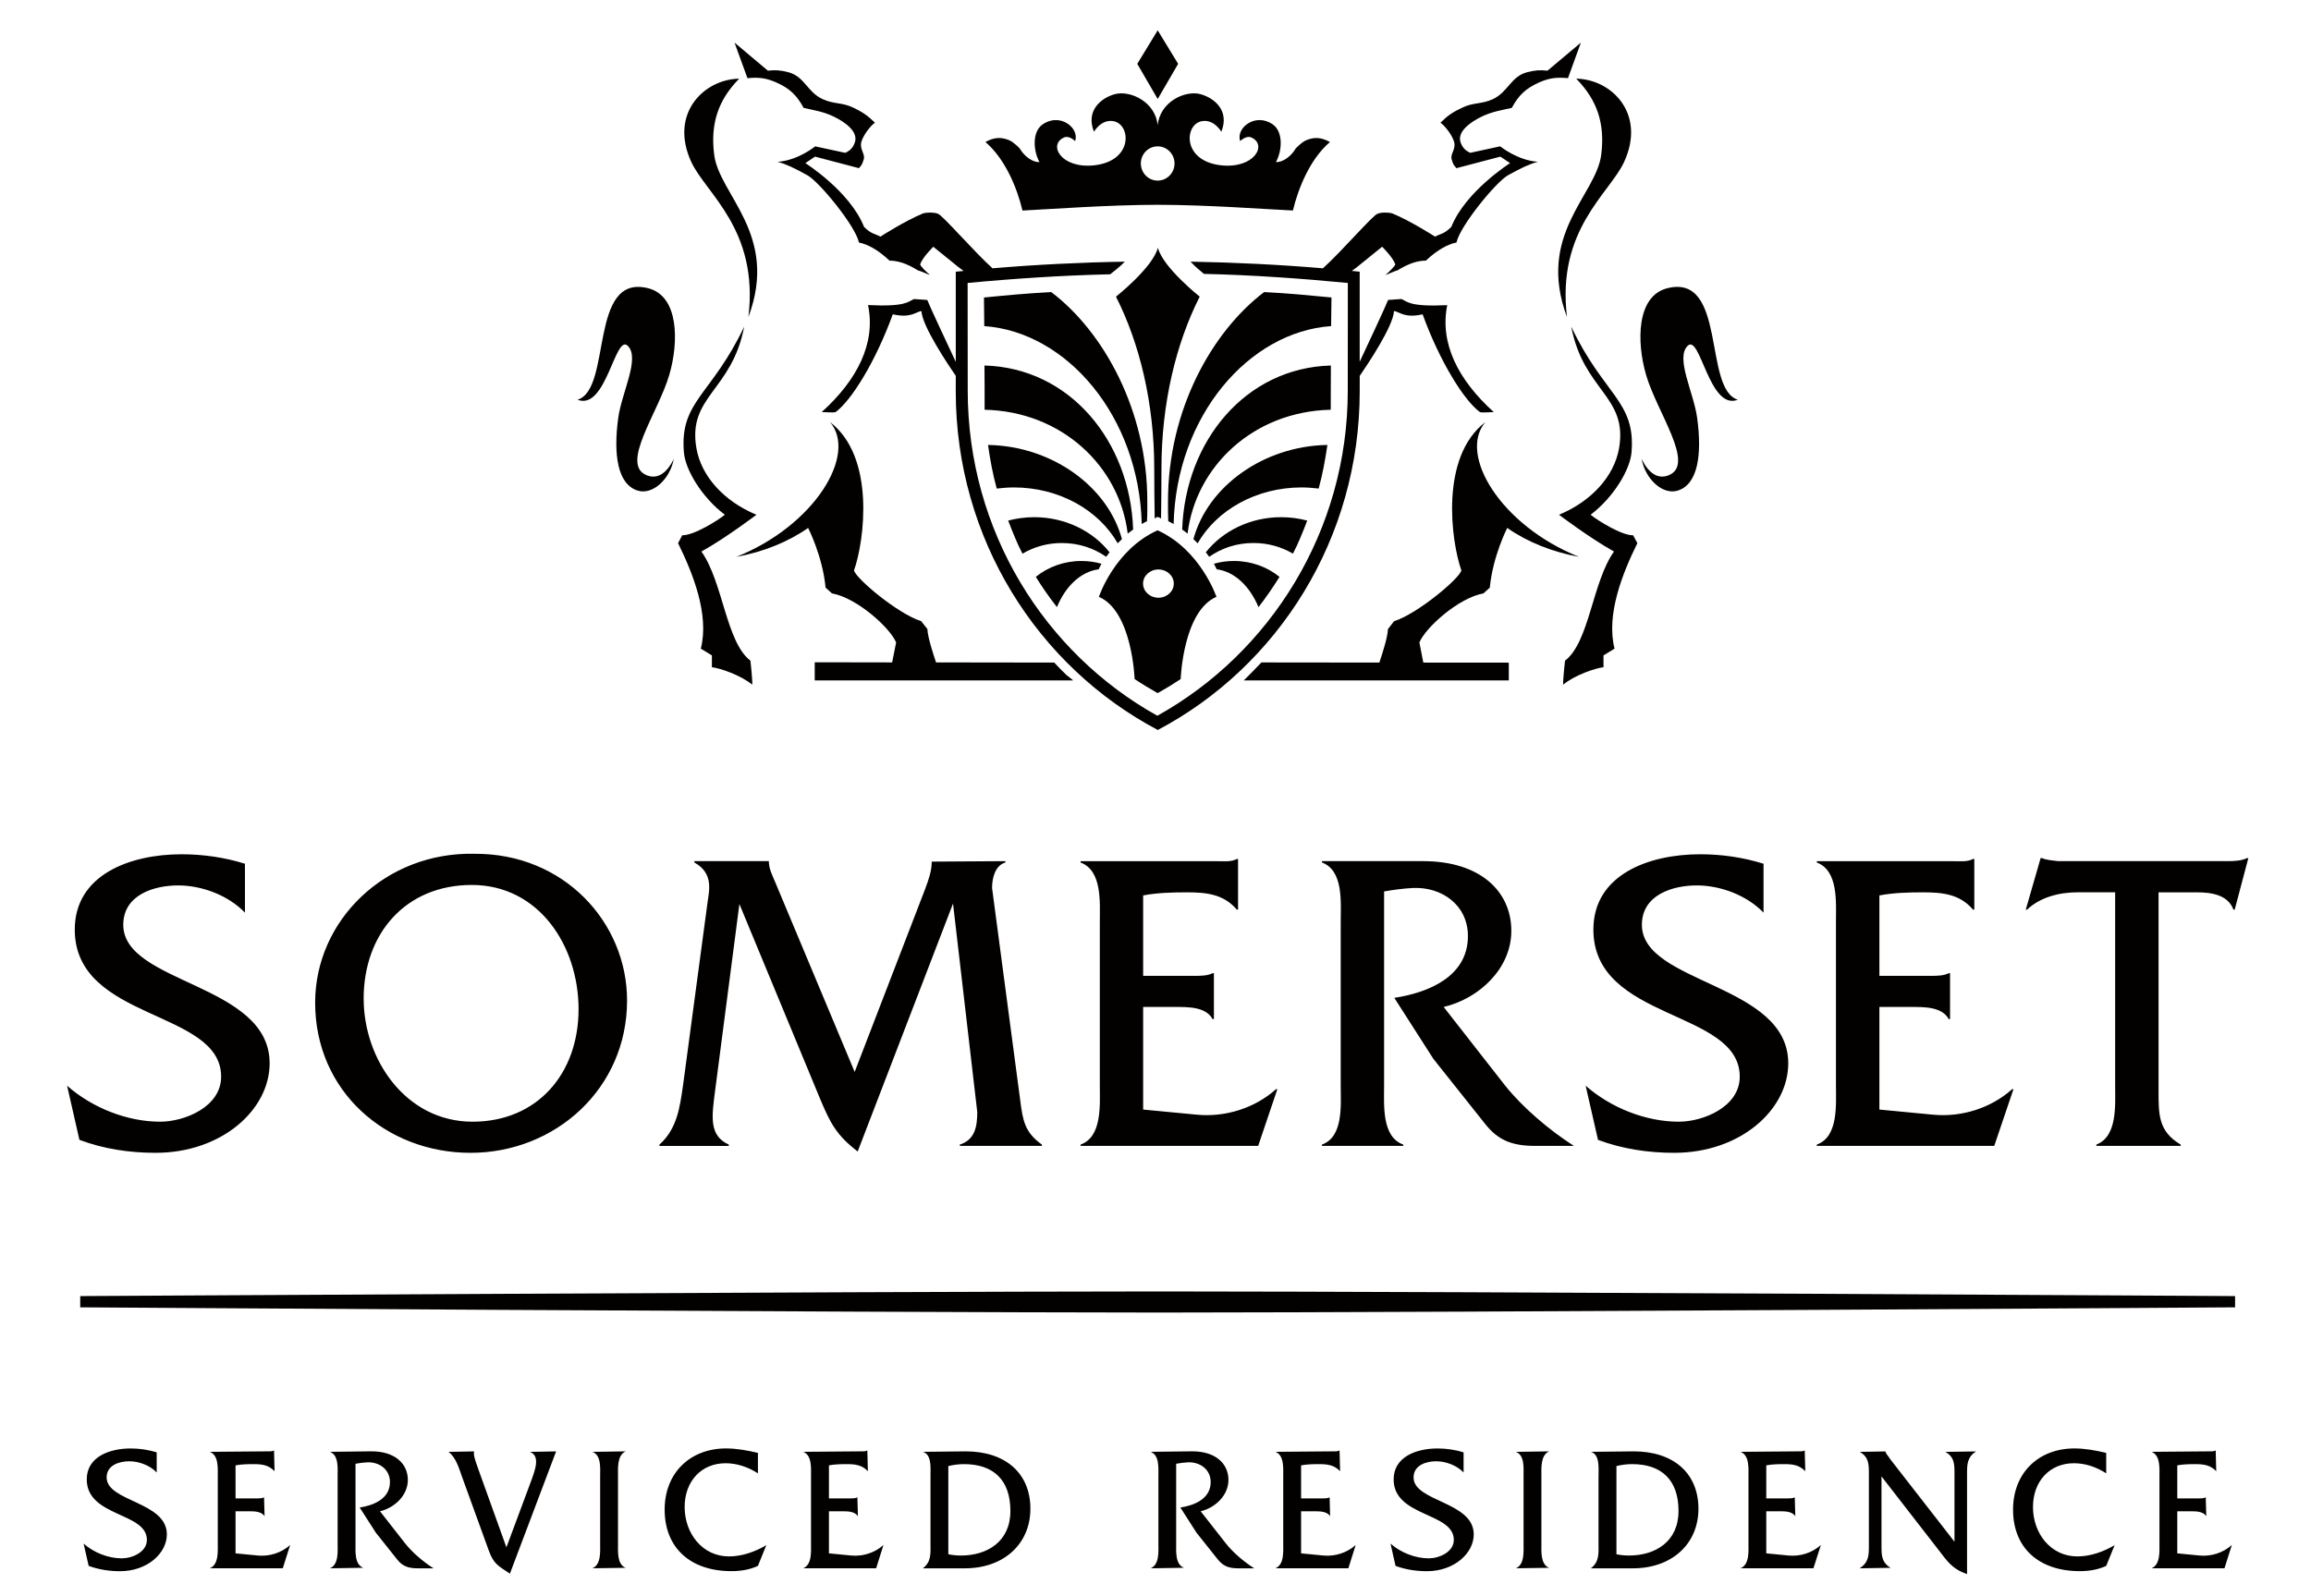 <svg xmlns="http://www.w3.org/2000/svg" width="110" height="76" viewBox="0 0 67 48">
    <g fill="none" fill-rule="evenodd">
        <g fill="#030000">
            <g>
                <path d="M27.685 12.468c1.912.031 3.596 1.24 4.026 2.831l-.128.125c-.573-.998-1.756-1.679-3.124-1.679-.17 0-.348.016-.512.034-.118-.429-.198-.866-.262-1.311" transform="translate(-281 -87) translate(281.78 87.912)"/>
                <path d="M28.29 14.742c.25-.066.513-.102.785-.102.932 0 1.76.419 2.263 1.055-.035.047-.07.093-.1.136-.38-.262-.826-.414-1.335-.414-.436 0-.835.116-1.182.32-.168-.32-.299-.657-.43-.995M29.121 16.435c.365-.296.845-.478 1.369-.478.212 0 .412.027.606.084-.036.057-.057.113-.085.166-.542.07-1.003.52-1.253 1.137-.226-.283-.443-.6-.637-.91M27.572 8.894l-.009-.86c.762-.074 1.252-.122 2.024-.163 1.562 1.185 2.887 3.542 2.887 6.29 0 .204.003.4-.01.6-.053.025-.108.056-.158.084-.079-3.24-2.255-5.777-4.734-5.951M37.888 12.468c-.066.445-.144.882-.263 1.311-.165-.018-.341-.034-.51-.034-1.369 0-2.554.681-3.128 1.68l-.127-.126c.432-1.591 2.114-2.8 4.028-2.831" transform="translate(-281 -87) translate(281.78 87.912)"/>
                <path d="M37.282 14.742c-.132.338-.263.675-.43.994-.345-.203-.748-.32-1.185-.32-.507 0-.957.153-1.333.415l-.101-.136c.504-.636 1.329-1.055 2.264-1.055.272 0 .536.036.785.102M36.448 16.435c-.192.308-.41.626-.632.91-.255-.618-.714-1.069-1.255-1.138-.03-.053-.052-.109-.085-.166.191-.057.392-.084.605-.084.523 0 1.004.182 1.367.478M37.999 8.894c-2.48.174-4.658 2.71-4.734 5.951-.052-.028-.107-.059-.162-.084-.01-.2-.007-.396-.007-.6 0-2.748 1.325-5.105 2.89-6.29.77.04 1.26.089 2.024.162l-.011.86zM32.776 19.926c-.232-.132-.462-.27-.684-.418 0 0-.067-2.041-1.074-2.473 0 0 .469-1.417 1.764-2 1.293.583 1.77 2 1.77 2-1.005.432-1.075 2.473-1.075 2.473-.221.147-.447.286-.683.418h-.018zm-.43-3.29c0 .236.206.426.463.426.255 0 .461-.19.461-.426 0-.233-.206-.424-.461-.424-.257 0-.463.19-.463.424zM32.28 4.005c0 .282.224.514.506.514.278 0 .506-.232.506-.514 0-.287-.228-.516-.506-.516-.282 0-.507.23-.507.516m.507-1.144c.062-.713.825-1.064 1.28-.943.394.104.896.476.633 1.132 0 0-.212-.379-.577-.32-.536.083-.618 1.202.577 1.33.997.104 1.395-.628.897-.84-.153-.065-.33.11-.33.11-.138-.39.455-.865.979-.502.315.218.289.784.096 1.133.193.016.455-.166.592-.405 0 0 .171-.191.318-.251.258-.109.466-.08.714.053-.606.519-.957 1.404-1.114 2.06-.84-.04-2.56-.169-4.065-.172-1.505.003-3.225.132-4.065.173-.156-.657-.508-1.542-1.114-2.061.245-.135.457-.162.716-.053.144.06.317.25.317.25.137.24.4.422.591.406-.191-.35-.22-.915.097-1.133.522-.363 1.114.111.975.502 0 0-.175-.175-.328-.11-.495.212-.1.944.895.84 1.198-.128 1.113-1.247.577-1.33-.365-.059-.577.32-.577.32-.262-.656.242-1.028.632-1.132.458-.12 1.22.23 1.284.943" transform="translate(-281 -87) translate(281.78 87.912)"/>
                <path d="M32.172 1.008L32.786 0 33.401 1.008 32.786 2.065zM20.482 8.62c.318-2.634-1.281-3.713-1.72-4.667-.66-1.442.371-2.48 1.443-2.5-.632.643-.87 1.355-.752 2.285.149 1.215 1.958 2.397 1.03 4.881M18.493 15.184c.346.007 1.07-.445 1.28-.617-.704-.535-1.187-1.36-1.23-1.873-.132-1.545.833-1.718 1.813-3.786-.372 1.94-1.704 2.09-1.438 3.652.144.856.84 1.606 1.805 2.007 0 0-.918.697-1.654 1.106.653.919.738 2.72 1.474 3.282 0 0 .068.617.054.722-.341-.285-.96-.495-1.213-.526v-.355s-.299-.185-.333-.203c.262-1.027-.244-2.276-.684-3.172l.126-.237zM15.346 11.108c1.044-.318.325-3.81 2.125-3.352.919.233.925 1.609.632 2.606-.332 1.136-1.486 2.687-.681 3.016.325.134.608-.062.817-.488-.12.624-.645 1.089-1.088.95-.604-.189-.732-1.084-.583-2.182.106-.776.664-1.798.288-2.17-.382-.378-.648 1.96-1.51 1.62M32.784 14.633c-.065.02-.029.016-.088.045-.008-.517-.014-.976-.014-1.502 0-1.962-.439-3.765-1.15-5.167 0 0 1.104-.874 1.26-1.471.154.597 1.257 1.47 1.257 1.47-.711 1.403-1.15 3.206-1.15 5.168 0 .526-.005.985-.012 1.502-.06-.029-.038-.026-.103-.045M32.048 15.011c-.056.04-.109.08-.163.123-.246-2.017-1.972-3.673-4.302-3.725.004-.023-.004-1.33-.004-1.33 2.567.07 4.377 2.275 4.469 4.932M33.522 15.011c.091-2.657 1.903-4.862 4.47-4.932l-.004 1.33c-2.33.052-4.058 1.708-4.304 3.725-.052-.043-.107-.084-.162-.123M45.09 8.62c-.93-2.485.882-3.667 1.03-4.882.117-.93-.12-1.642-.753-2.285 1.073.02 2.103 1.058 1.443 2.5-.437.954-2.037 2.033-1.72 4.666M47.078 15.184l.128.237c-.442.896-.946 2.145-.686 3.172-.032.018-.332.203-.332.203v.355c-.25.03-.873.24-1.212.526-.014-.105.055-.722.055-.722.734-.561.819-2.363 1.472-3.282-.734-.41-1.653-1.106-1.653-1.106.966-.4 1.66-1.151 1.807-2.007.264-1.563-1.067-1.713-1.44-3.652.978 2.068 1.945 2.24 1.813 3.786-.045.514-.527 1.338-1.229 1.873.21.172.932.624 1.277.617M50.226 11.108c-.861.34-1.129-1.998-1.509-1.62-.374.372.182 1.394.287 2.17.149 1.098.024 1.993-.583 2.182-.443.139-.969-.326-1.087-.95.208.426.49.622.816.488.807-.329-.35-1.88-.682-3.016-.29-.997-.287-2.373.635-2.606 1.8-.457 1.078 3.034 2.123 3.352" transform="translate(-281 -87) translate(281.78 87.912)"/>
                <path d="M35.374 19.548c.133-.13.405-.406.53-.54l3.546.004c.088-.264.253-.775.258-1.007l.185-.238c.7-.218 1.975-1.29 2.022-1.527-.307-.869-.657-3.412.723-4.46-.83.968.453 3.108 2.814 4.053-.807-.148-1.555-.448-2.158-.87 0 0-.433.843-.524 1.795l-.19.173c-.75.135-1.738 1.024-1.927 1.475l.118.606 2.57.002v.534h-7.967zm-12.44-7.768c1.378 1.048 1.031 3.591.723 4.46.046.238 1.322 1.31 2.02 1.527l.186.238c.007.23.17.738.26 1.002l3.553.005c.116.127.239.25.363.37l.207.166h-7.77v-.545l2.327.004.12-.601c-.191-.45-1.18-1.34-1.93-1.475l-.191-.173c-.09-.952-.525-1.795-.525-1.795-.6.422-1.35.722-2.156.87 2.358-.945 3.646-3.085 2.814-4.053zM41.49 8.265c-.23 1.145.327 2.247 1.4 3.215-.139 0-.347.023-.417 0-.479-.35-1.21-1.527-1.723-2.94-.55.124-.695-.08-.861-.099-.016.45-.802 1.62-1.03 1.95v.463c0 4.43-2.456 8.274-6.07 10.185-3.614-1.911-6.074-5.755-6.074-10.185l.001-.463c-.226-.33-1.014-1.5-1.032-1.95-.166.02-.31.223-.862.098-.512 1.414-1.243 2.592-1.719 2.94-.073.024-.277 0-.418 0 1.071-.967 1.632-2.07 1.393-3.218 1.13.057 1.198-.1 1.382-.181l.399.028c.06.164.684 1.493.857 1.86v-2.71l.235-.023-.144-.107-.767-.62s-.324.319-.393.524c-.014.044.197.247.292.322-.003.01-.331-.138-.336-.128-.008.025-.401-.3-.878-.3-.358-.337-.665-.493-.92-.545-.101-.493-1.188-1.823-1.552-2.024-.412-.226-.623-.328-.892-.403.614-.042 1.129-.465 1.129-.465l.904.195c.15-.069.232-.155.287-.313.112-.32-.287-.611-.64-.78-.308-.15-.616-.193-.898-.258-.209-.384-.423-.588-.82-.764-.316-.138-.529-.163-.87-.13L20.065.37l1.002.843c.237-.026.378-.013.608.045.497.125.573.6 1.04.812.34.155.583.092.92.255.277.132.428.236.65.45-.176.135-.359.408-.407.577-.063.22.119.364.073.52-.05.17-.068.182-.146.273l-1.32-.347-.291.195s1.34.847 1.764 1.917c.22.222.33.203.491.294 0 0 .74-.476 1.286-.7.121-.034.339-.034.444.012.142.044 1.08 1.135 1.641 1.64 1.314-.111 2.642-.177 3.978-.2-.15.156-.297.265-.44.38-1.44.032-2.943.133-4.286.261l.003 3.237c0 4.217 2.307 7.887 5.7 9.777 3.395-1.89 5.725-5.56 5.725-9.777l.002-3.237c-1.36-.132-2.87-.24-4.325-.273-.149-.122-.256-.212-.403-.368 1.336.023 2.664.089 3.979.2.561-.505 1.499-1.596 1.641-1.64.106-.046.323-.046.444-.011.545.223 1.287.699 1.287.699.162-.091.27-.073.488-.294.428-1.07 1.766-1.917 1.766-1.917l-.292-.195-1.32.347c-.079-.09-.097-.103-.146-.273-.043-.156.138-.3.075-.52-.049-.17-.233-.442-.409-.576.22-.217.374-.319.653-.45.334-.164.58-.099.92-.256.462-.215.542-.686 1.038-.812.23-.058.371-.07.606-.045l1.003-.843-.387 1.068c-.342-.03-.553-.01-.871.13-.396.178-.611.38-.818.764-.283.065-.59.109-.899.259-.35.168-.753.46-.64.779.058.158.14.244.29.313l.9-.195s.517.423 1.132.465c-.271.075-.484.177-.894.403-.363.2-1.449 1.53-1.552 2.024-.255.052-.561.208-.92.545-.475 0-.87.325-.876.3-.006-.01-.333.139-.337.128.094-.075.304-.278.292-.322-.07-.205-.394-.524-.394-.524l-.766.62-.145.107.236.023v2.71c.172-.367.795-1.696.855-1.86l.4-.028c.185.082.253.238 1.376.185zM2.694 43.366c-.205-.214-.531-.337-.826-.337-.299 0-.679.117-.679.486 0 .733 1.81.722 1.81 1.712 0 .571-.59 1.108-1.41 1.108-.321 0-.64-.05-.94-.16l-.153-.67c.31.272.741.443 1.151.443.3 0 .752-.182.752-.556 0-.834-1.808-.684-1.808-1.818 0-.675.677-.93 1.318-.93.264 0 .531.037.785.118v.604zM5.064 45.798l.668.065c.346.034.71-.079.974-.316l-.222.7H4.29c.27-.11.24-.506.24-.746v-2.017c0-.246.03-.635-.24-.739l1.683-.014c.09 0 .178.01.248-.028l.016.625c-.179-.192-.394-.213-.637-.213-.183 0-.368.005-.536.037v.994h.625c.084 0 .17 0 .232-.032l.016.567c-.1-.153-.32-.148-.485-.148h-.388v1.265zM9.154 42.73c.704 0 1.09.374 1.09.86 0 .471-.405.84-.837.943l.756.966c.22.28.553.558.853.749h-.484c-.28 0-.453-.068-.61-.267l-.641-.806-.485-.755c.42-.064.91-.263.91-.765 0-.386-.326-.608-.678-.594-.122.005-.237.021-.357.043v2.395c0 .246-.032.636.235.733l-1.003.016c.267-.113.23-.509.23-.749v-2.016c0-.245.037-.635-.23-.738l1.251-.015zM13.922 43.697c.14-.38.321-.82-.006-.951l.785-.014-1.389 3.676c-.367-.246-.488-.289-.641-.711l-.793-2.187c-.1-.273-.179-.583-.41-.764l.766-.014-.005.063c0 .118.1.378.142.496l.836 2.326.715-1.92zM16.025 43.484c0-.247.038-.637-.232-.738l1-.015c-.264.116-.231.511-.231.753v2.015c0 .24-.033.633.231.734l-1 .014c.264-.111.232-.507.232-.748v-2.015zM20.768 43.392c-.289-.187-.626-.304-.973-.304-.726 0-1.23.54-1.23 1.317 0 .784.525 1.485 1.335 1.485.393 0 .79-.143 1.12-.338l-.252.623c-.248.115-.52.158-.795.158-1.241 0-2.009-.706-2.009-1.85 0-1.106.768-1.84 1.846-1.84.322 0 .648.06.958.134v.615zM22.903 45.798l.666.065c.348.034.711-.079.973-.316l-.22.7h-2.193c.268-.11.235-.506.235-.746v-2.017c0-.246.033-.635-.235-.739l1.683-.014c.089 0 .178.01.245-.028l.017.625c-.179-.192-.394-.213-.636-.213-.184 0-.367.005-.535.037v.994h.623c.086 0 .17 0 .232-.032l.016.567c-.1-.153-.32-.148-.485-.148h-.386v1.265zM26.492 45.825c.127.027.253.038.384.038.784 0 1.482-.417 1.482-1.34 0-.938-.515-1.408-1.394-1.408-.156 0-.313.02-.472.058v2.652zm-.536-2.363c0-.244.038-.637-.23-.717l1.287-.014c1.2 0 1.946.661 1.946 1.725 0 1.054-.795 1.792-1.971 1.792h-1.262c.262-.198.23-.455.23-.769v-2.017zM33.827 42.73c.703 0 1.086.374 1.086.86 0 .471-.404.84-.835.943l.757.966c.221.28.552.558.852.749h-.485c-.278 0-.45-.068-.609-.267l-.642-.806-.483-.755c.421-.064.911-.263.911-.765 0-.386-.327-.608-.68-.594-.12.005-.236.021-.358.043v2.395c0 .246-.03.636.237.733l-1.003.016c.267-.113.232-.509.232-.749v-2.016c0-.245.035-.635-.232-.738l1.252-.015zM37.097 45.798l.669.065c.345.034.709-.079.972-.316l-.22.7h-2.193c.267-.11.235-.506.235-.746v-2.017c0-.246.032-.635-.235-.739l1.681-.014c.089 0 .18.01.247-.028l.017.625c-.179-.192-.394-.213-.636-.213-.186 0-.368.005-.537.037v.994h.625c.084 0 .17 0 .233-.032l.014.567c-.098-.153-.32-.148-.484-.148h-.388v1.265zM41.982 43.366c-.205-.214-.533-.337-.825-.337-.299 0-.679.117-.679.486 0 .733 1.809.722 1.809 1.712 0 .571-.59 1.108-1.41 1.108-.32 0-.641-.05-.941-.16l-.151-.67c.31.272.741.443 1.151.443.299 0 .752-.182.752-.556 0-.834-1.809-.684-1.809-1.818 0-.675.677-.93 1.321-.93.262 0 .527.037.782.118v.604zM43.784 43.484c0-.247.038-.637-.23-.738l.999-.015c-.263.116-.232.511-.232.753v2.015c0 .24-.03.633.232.734l-.998.014c.262-.111.23-.507.23-.748v-2.015zM46.577 45.825c.125.027.25.038.383.038.785 0 1.483-.417 1.483-1.34 0-.938-.515-1.408-1.394-1.408-.158 0-.315.02-.472.058v2.652zm-.538-2.363c0-.244.037-.637-.23-.717l1.288-.014c1.198 0 1.945.661 1.945 1.725 0 1.054-.793 1.792-1.972 1.792h-1.262c.262-.198.23-.455.23-.769v-2.017zM51.08 45.798l.67.065c.347.034.71-.079.973-.316l-.224.7h-2.192c.271-.11.239-.506.239-.746v-2.017c0-.246.032-.635-.239-.739l1.685-.014c.089 0 .178.01.245-.028l.017.625c-.18-.192-.394-.213-.637-.213-.185 0-.368.005-.536.037v.994h.623c.086 0 .172 0 .234-.032l.016.567c-.1-.153-.32-.148-.483-.148h-.39v1.265zM54.545 45.552c0 .3-.003.516.275.681l-.932.015c.278-.18.278-.396.278-.696V43.42c0-.3 0-.513-.273-.674l.768-.013c.022.067.043.093.08.137l.074.106 1.924 2.472V43.42c0-.3.004-.513-.274-.674l.925-.013c-.273.174-.273.388-.273.687v3.001c-.374-.128-.536-.304-.768-.611l-1.804-2.326v2.07zM61.3 43.392c-.288-.187-.623-.304-.971-.304-.725 0-1.23.54-1.23 1.317 0 .784.526 1.485 1.335 1.485.394 0 .79-.143 1.12-.338l-.254.623c-.246.115-.518.158-.79.158-1.243 0-2.01-.706-2.01-1.85 0-1.106.767-1.84 1.845-1.84.32 0 .648.06.955.134v.615zM63.437 45.798l.667.065c.348.034.71-.079.973-.316l-.221.7h-2.192c.267-.11.237-.506.237-.746v-2.017c0-.246.03-.635-.237-.739l1.682-.014c.09 0 .179.01.246-.028l.016.625c-.178-.192-.394-.213-.636-.213-.183 0-.367.005-.535.037v.994h.624c.086 0 .17 0 .232-.032l.016.567c-.1-.153-.321-.148-.483-.148h-.389v1.265zM5.347 26.532c-.499-.52-1.292-.819-2.008-.819-.729 0-1.65.285-1.65 1.184 0 1.783 4.4 1.756 4.4 4.164 0 1.392-1.431 2.693-3.43 2.693-.78 0-1.559-.116-2.288-.39L0 31.736c.754.663 1.802 1.082 2.8 1.082.731 0 1.831-.444 1.831-1.354 0-2.029-4.4-1.663-4.4-4.424 0-1.64 1.648-2.264 3.211-2.264.638 0 1.29.092 1.905.285v1.47zM8.916 29.122c0 1.82 1.265 3.696 3.273 3.696 1.945 0 3.187-1.444 3.187-3.383 0-1.901-1.19-3.736-3.211-3.736-1.984 0-3.25 1.459-3.25 3.423m7.919.051c0 2.654-2.162 4.581-4.707 4.581-2.533 0-4.67-1.846-4.67-4.515 0-2.474 2.11-4.541 4.798-4.477 2.686-.013 4.579 2.068 4.579 4.411M25.8 25.805c.104-.275.193-.533.193-.808l2.214-.014v.04c-.308.09-.4.467-.4.768l.847 6.39c.077.61.141.961.65 1.325v.039h-2.466v-.039c.448-.142.524-.533.524-.977l-.729-6.27-2.866 7.455c-.64-.494-.818-.844-1.126-1.574l-2.43-5.867-.728 5.595c-.104.793-.193 1.366.408 1.638v.041h-2.084v-.04c.536-.482.613-1.119.715-1.822l.73-5.452c.05-.364.19-.885-.395-1.21v-.04h2.239c0 .223.1.417.178.6l2.402 5.738 2.125-5.516zM32.349 32.453l1.627.155c.843.078 1.727-.195 2.367-.767h.04l-.576 1.704h-5.339v-.039c.654-.233.578-1.196.578-1.782v-4.905c0-.599.076-1.549-.578-1.795v-.04h4.096c.218 0 .434.026.6-.066h.038v1.523h-.037c-.397-.47-.922-.52-1.51-.52-.447 0-.896.014-1.306.093v2.418h1.523c.206 0 .409 0 .564-.079h.04v1.38h-.04c-.205-.376-.741-.365-1.14-.365h-.947v3.085zM40.769 24.983c1.714 0 2.648.911 2.648 2.096 0 1.146-.984 2.042-2.034 2.289l1.842 2.356c.538.677 1.345 1.355 2.072 1.821H44.12c-.676 0-1.098-.169-1.482-.65l-1.563-1.965-1.176-1.836c1.022-.156 2.213-.637 2.213-1.858 0-.938-.793-1.485-1.65-1.446-.294.015-.576.053-.87.104v5.83c0 .598-.075 1.548.576 1.782v.04h-2.444v-.04c.653-.234.564-1.196.564-1.782v-4.905c0-.599.089-1.55-.564-1.797v-.04h3.045zM50.999 26.532c-.499-.52-1.29-.819-2.007-.819-.729 0-1.65.285-1.65 1.184 0 1.783 4.4 1.756 4.4 4.164 0 1.392-1.431 2.693-3.429 2.693-.78 0-1.56-.116-2.29-.39l-.372-1.628c.757.663 1.804 1.082 2.802 1.082.73 0 1.831-.444 1.831-1.354 0-2.029-4.4-1.663-4.4-4.424 0-1.64 1.648-2.264 3.21-2.264.64 0 1.291.092 1.905.285v1.47zM54.482 32.453l1.623.155c.847.078 1.727-.195 2.367-.767h.04l-.577 1.704h-5.334v-.039c.652-.233.575-1.196.575-1.782v-4.905c0-.599.077-1.549-.575-1.795v-.04h4.092c.22 0 .437.026.603-.066h.039v1.523h-.039c-.396-.47-.922-.52-1.51-.52-.447 0-.895.014-1.304.093v2.418h1.523c.204 0 .408 0 .561-.079h.04v1.38h-.04c-.205-.376-.74-.365-1.137-.365h-.947v3.085zM62.874 31.854c0 .743-.013 1.25.665 1.652v.04h-2.534v-.04c.64-.246.564-1.196.564-1.782V25.92h-1.126c-.55 0-1.125.144-1.522.521h-.039l.447-1.55h.042c.15.067.317.067.484.092h5.09c.218 0 .424-.013.588-.091h.04l-.41 1.549h-.038c-.167-.455-.679-.52-1.1-.52h-1.151v5.933zM32.845 38.557C23.119 38.551.395 38.4.395 38.4v-.338s22.724-.134 32.45-.14c9.725.006 32.33.14 32.33.14v.338s-22.605.151-32.33.157" transform="translate(-281 -87) translate(281.78 87.912)"/>
            </g>
        </g>
    </g>
</svg>
